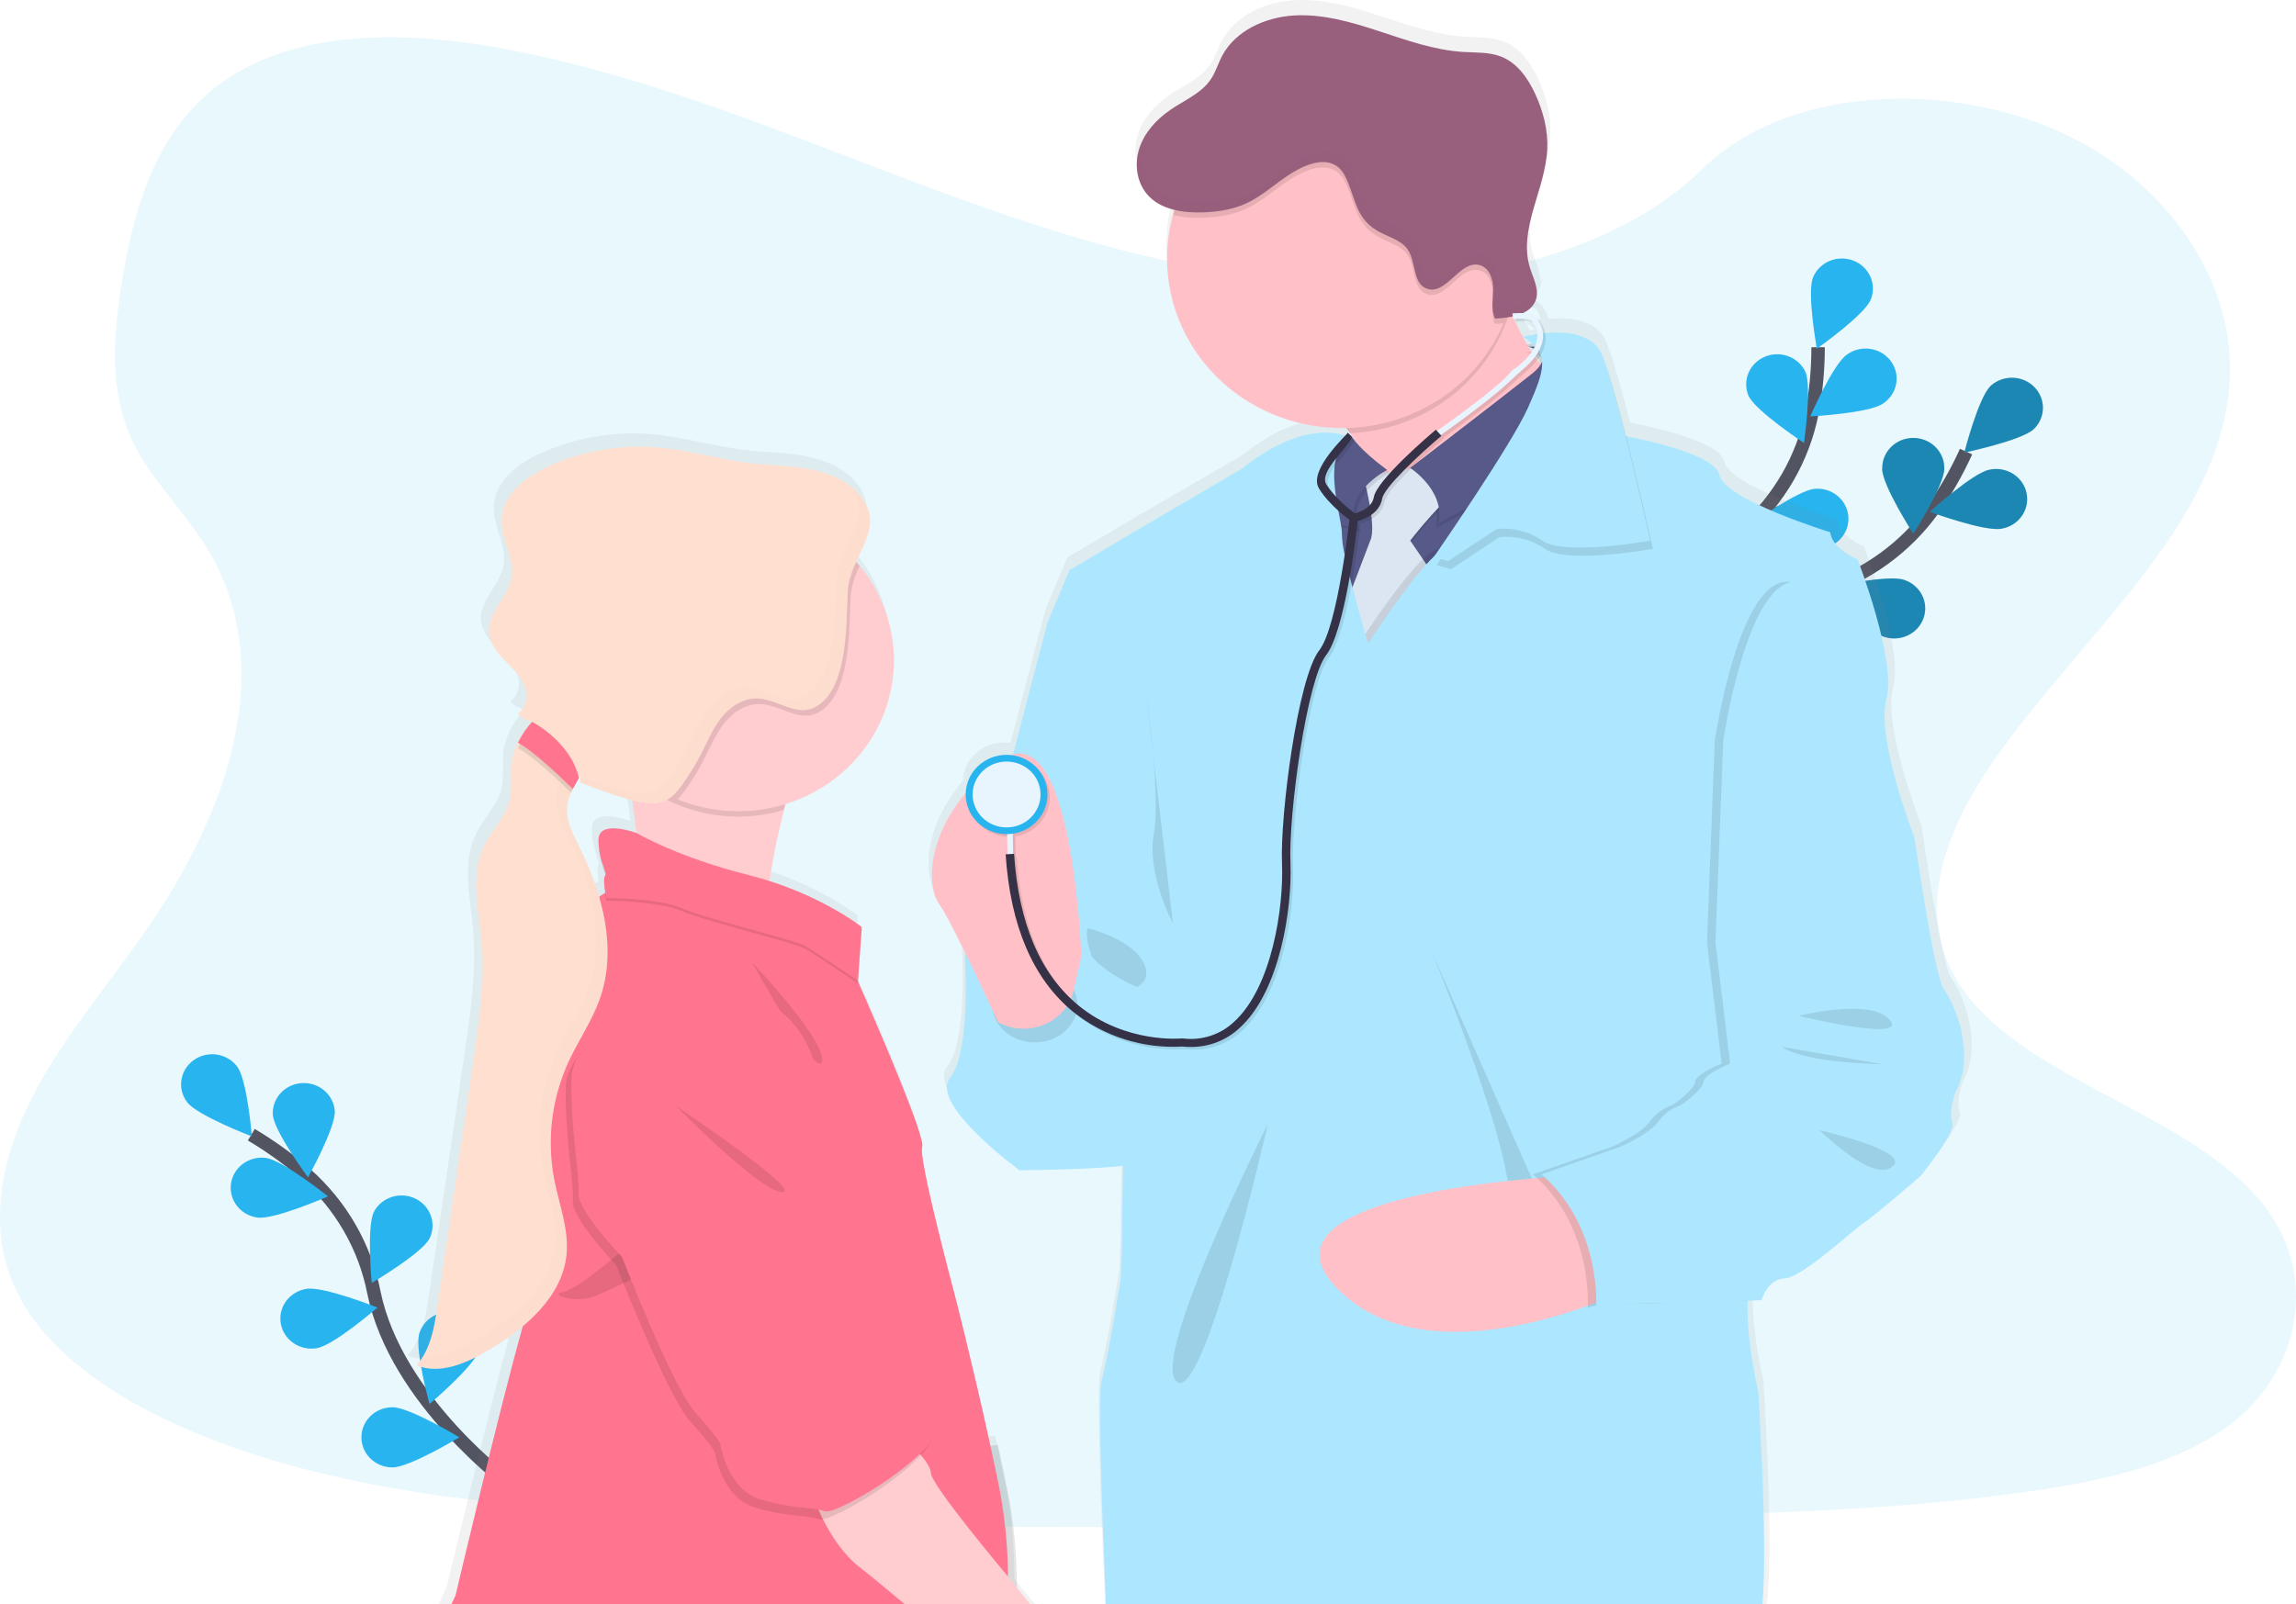 <svg width="342" height="239" viewBox="0 0 342 239" fill="none" xmlns="http://www.w3.org/2000/svg">
<g clip-path="url(#clip0)">
<path opacity="0.1" d="M198.707 42.15C176.782 41.411 155.884 34.546 135.958 27.037C116.032 19.528 96.283 11.207 74.871 7.228C61.105 4.666 45.361 4.306 34.271 11.463C23.596 18.349 20.148 30.237 18.294 41.267C16.899 49.567 16.09 58.3 19.903 66.072C22.557 71.465 27.268 75.999 30.527 81.166C41.862 99.143 33.849 121.312 21.562 138.88C15.8 147.125 9.115 154.97 4.669 163.737C0.223 172.504 -1.836 182.547 2.055 191.488C5.913 200.344 15.101 207.007 25.057 211.688C45.279 221.188 69.106 223.906 92.341 225.463C143.773 228.874 195.483 227.396 247.051 225.918C266.135 225.369 285.305 224.816 304.078 221.948C314.504 220.357 325.27 217.835 332.839 211.746C342.446 204.014 344.83 190.926 338.391 181.231C327.59 164.973 297.73 160.933 290.18 143.485C286.026 133.881 290.293 123.181 296.332 114.274C309.283 95.167 330.997 78.403 332.14 56.56C332.928 41.557 322.489 26.536 306.349 19.436C289.433 11.989 265.975 12.929 253.496 25.238C240.646 37.92 218.063 42.8 198.707 42.15Z" fill="#27B4EF"/>
<path d="M76.279 221.402C76.279 221.402 58.961 208.705 55.69 192.554C54.363 185.771 50.804 179.587 45.547 174.931C43.032 172.741 40.316 170.779 37.433 169.068" stroke="#535461" stroke-width="2" stroke-miterlimit="10"/>
<path d="M35.314 158.894C36.831 160.885 37.518 169.322 37.518 169.322C37.518 169.322 29.403 166.222 27.883 164.234C27.152 163.279 26.843 162.081 27.024 160.904C27.204 159.728 27.859 158.669 28.845 157.961C29.83 157.252 31.065 156.953 32.278 157.128C33.492 157.303 34.583 157.938 35.314 158.894Z" fill="#27B4EF"/>
<path d="M49.867 165.514C50.025 167.984 45.878 175.429 45.878 175.429C45.878 175.429 40.799 168.546 40.638 166.076C40.577 164.898 40.997 163.744 41.807 162.865C42.617 161.985 43.752 161.451 44.965 161.377C46.179 161.303 47.373 161.696 48.291 162.47C49.208 163.244 49.773 164.338 49.864 165.514H49.867Z" fill="#27B4EF"/>
<path d="M63.974 184.544C62.828 186.755 55.368 191.152 55.368 191.152C55.368 191.152 54.572 182.724 55.718 180.513C56.282 179.474 57.245 178.69 58.398 178.332C59.552 177.974 60.805 178.069 61.887 178.597C62.969 179.125 63.794 180.045 64.184 181.157C64.575 182.269 64.499 183.485 63.974 184.544Z" fill="#27B4EF"/>
<path d="M71.308 201.266C70.561 203.633 63.977 209.187 63.977 209.187C63.977 209.187 61.719 201.013 62.466 198.643C62.825 197.506 63.634 196.554 64.717 195.996C65.8 195.437 67.067 195.319 68.239 195.667C69.412 196.015 70.394 196.8 70.969 197.85C71.544 198.9 71.666 200.129 71.308 201.266Z" fill="#27B4EF"/>
<path d="M38.371 181.414C40.89 181.744 48.854 178.257 48.854 178.257C48.854 178.257 42.134 172.858 39.602 172.528C38.387 172.37 37.157 172.686 36.182 173.407C35.208 174.129 34.569 175.196 34.405 176.374C34.242 177.553 34.568 178.746 35.312 179.691C36.056 180.636 37.156 181.256 38.371 181.414Z" fill="#27B4EF"/>
<path d="M47.204 200.869C49.723 200.451 56.231 194.817 56.231 194.817C56.231 194.817 48.151 191.617 45.636 192.035C45.033 192.131 44.456 192.341 43.938 192.654C43.42 192.967 42.971 193.377 42.617 193.859C42.263 194.341 42.011 194.887 41.876 195.464C41.741 196.041 41.724 196.639 41.828 197.222C41.932 197.805 42.154 198.363 42.482 198.863C42.809 199.362 43.235 199.794 43.736 200.133C44.236 200.472 44.8 200.712 45.397 200.838C45.993 200.964 46.609 200.975 47.21 200.869H47.204Z" fill="#27B4EF"/>
<path d="M58.461 218.638C61.014 218.638 68.414 214.152 68.414 214.152C68.414 214.152 61.011 209.673 58.457 209.673C57.231 209.673 56.056 210.145 55.189 210.986C54.322 211.826 53.835 212.967 53.835 214.155C53.835 215.344 54.322 216.485 55.189 217.325C56.056 218.166 57.231 218.638 58.457 218.638H58.461Z" fill="#27B4EF"/>
<path d="M244.52 111.583C244.52 111.583 255.194 93.246 271.284 87.963C278.041 85.787 283.888 81.546 287.948 75.874C289.852 73.163 291.495 70.287 292.857 67.284" stroke="#535461" stroke-width="2" stroke-miterlimit="10"/>
<path d="M302.958 63.925C301.126 65.647 292.595 67.431 292.595 67.431C292.595 67.431 294.689 59.216 296.522 57.491C297.407 56.688 298.581 56.254 299.792 56.282C301.004 56.31 302.155 56.799 302.999 57.642C303.843 58.486 304.311 59.617 304.304 60.792C304.296 61.967 303.813 63.092 302.958 63.925Z" fill="#27B4EF"/>
<path d="M298.134 78.775C295.615 79.257 287.469 76.259 287.469 76.259C287.469 76.259 293.83 70.457 296.333 69.984C296.934 69.854 297.556 69.843 298.162 69.949C298.767 70.056 299.345 70.279 299.861 70.606C300.376 70.932 300.819 71.355 301.164 71.85C301.509 72.344 301.748 72.901 301.868 73.486C301.988 74.072 301.986 74.675 301.863 75.26C301.739 75.845 301.496 76.4 301.149 76.892C300.801 77.385 300.355 77.805 299.837 78.129C299.32 78.452 298.741 78.672 298.134 78.775Z" fill="#27B4EF"/>
<path d="M280.576 94.862C278.165 94.052 272.682 87.469 272.682 87.469C272.682 87.469 281.184 85.582 283.602 86.391C284.183 86.578 284.72 86.875 285.182 87.264C285.644 87.654 286.021 88.129 286.292 88.662C286.563 89.194 286.722 89.773 286.761 90.365C286.799 90.958 286.715 91.552 286.515 92.113C286.314 92.674 286.001 93.191 285.593 93.633C285.185 94.076 284.691 94.435 284.138 94.691C283.586 94.947 282.986 95.094 282.375 95.123C281.764 95.152 281.152 95.063 280.576 94.862Z" fill="#27B4EF"/>
<path d="M264.442 104.132C261.923 103.729 255.386 98.126 255.386 98.126C255.386 98.126 263.444 94.871 265.96 95.274C267.171 95.467 268.253 96.119 268.968 97.086C269.684 98.053 269.974 99.256 269.775 100.43C269.575 101.604 268.903 102.654 267.906 103.348C266.909 104.041 265.669 104.323 264.458 104.129L264.442 104.132Z" fill="#27B4EF"/>
<path d="M280.356 69.837C280.353 72.314 284.985 79.499 284.985 79.499C284.985 79.499 289.61 72.323 289.61 69.849C289.627 69.251 289.519 68.656 289.294 68.098C289.069 67.541 288.731 67.033 288.3 66.604C287.87 66.175 287.355 65.835 286.786 65.602C286.218 65.369 285.607 65.249 284.99 65.249C284.372 65.249 283.761 65.369 283.193 65.602C282.624 65.835 282.109 66.175 281.679 66.604C281.248 67.033 280.91 67.541 280.685 68.098C280.46 68.656 280.353 69.251 280.369 69.849L280.356 69.837Z" fill="#27B4EF"/>
<path d="M261.643 80.909C262.405 83.273 269.03 88.785 269.03 88.785C269.03 88.785 271.234 80.595 270.466 78.231C270.067 77.136 269.246 76.234 268.175 75.714C267.105 75.195 265.868 75.098 264.725 75.445C263.582 75.792 262.623 76.556 262.049 77.575C261.476 78.594 261.332 79.79 261.649 80.909H261.643Z" fill="#27B4EF"/>
<path d="M244.995 94.092C245.335 96.535 250.902 103.061 250.902 103.061C250.902 103.061 254.495 95.35 254.155 92.898C254.087 92.304 253.898 91.729 253.598 91.207C253.298 90.685 252.894 90.226 252.408 89.858C251.923 89.49 251.366 89.219 250.771 89.063C250.176 88.906 249.555 88.866 248.945 88.946C248.334 89.026 247.745 89.223 247.214 89.526C246.683 89.83 246.22 90.233 245.852 90.712C245.484 91.192 245.219 91.738 245.072 92.318C244.924 92.899 244.898 93.502 244.995 94.092Z" fill="#27B4EF"/>
<path opacity="0.25" d="M302.958 63.925C301.126 65.647 292.595 67.431 292.595 67.431C292.595 67.431 294.689 59.216 296.522 57.491C297.407 56.688 298.581 56.254 299.792 56.282C301.004 56.31 302.155 56.799 302.999 57.642C303.843 58.486 304.311 59.617 304.304 60.792C304.296 61.967 303.813 63.092 302.958 63.925Z" fill="black"/>
<path opacity="0.25" d="M298.134 78.775C295.615 79.257 287.469 76.259 287.469 76.259C287.469 76.259 293.83 70.457 296.333 69.984C296.934 69.854 297.556 69.843 298.162 69.949C298.767 70.056 299.345 70.279 299.861 70.606C300.376 70.932 300.819 71.355 301.164 71.85C301.509 72.344 301.748 72.901 301.868 73.486C301.988 74.072 301.986 74.675 301.863 75.26C301.739 75.845 301.496 76.4 301.149 76.892C300.801 77.385 300.355 77.805 299.837 78.129C299.32 78.452 298.741 78.672 298.134 78.775Z" fill="black"/>
<path opacity="0.25" d="M280.576 94.862C278.165 94.052 272.682 87.469 272.682 87.469C272.682 87.469 281.184 85.582 283.602 86.391C284.183 86.578 284.72 86.875 285.182 87.264C285.644 87.654 286.021 88.129 286.292 88.662C286.563 89.194 286.722 89.773 286.761 90.365C286.799 90.958 286.715 91.552 286.515 92.113C286.314 92.674 286.001 93.191 285.593 93.633C285.185 94.076 284.691 94.435 284.138 94.691C283.586 94.947 282.986 95.094 282.375 95.123C281.764 95.152 281.152 95.063 280.576 94.862Z" fill="black"/>
<path opacity="0.25" d="M264.442 104.132C261.923 103.729 255.386 98.126 255.386 98.126C255.386 98.126 263.444 94.871 265.96 95.274C267.171 95.467 268.253 96.119 268.968 97.086C269.684 98.053 269.974 99.256 269.775 100.43C269.575 101.604 268.903 102.654 267.906 103.348C266.909 104.041 265.669 104.323 264.458 104.129L264.442 104.132Z" fill="black"/>
<path opacity="0.25" d="M280.356 69.837C280.353 72.314 284.985 79.499 284.985 79.499C284.985 79.499 289.61 72.323 289.61 69.849C289.627 69.251 289.519 68.656 289.294 68.098C289.069 67.541 288.731 67.033 288.3 66.604C287.87 66.175 287.355 65.835 286.786 65.602C286.218 65.369 285.607 65.249 284.99 65.249C284.372 65.249 283.761 65.369 283.193 65.602C282.624 65.835 282.109 66.175 281.679 66.604C281.248 67.033 280.91 67.541 280.685 68.098C280.46 68.656 280.353 69.251 280.369 69.849L280.356 69.837Z" fill="black"/>
<path opacity="0.25" d="M261.643 80.909C262.405 83.273 269.03 88.785 269.03 88.785C269.03 88.785 271.234 80.595 270.466 78.231C270.067 77.136 269.246 76.234 268.175 75.714C267.105 75.195 265.868 75.098 264.725 75.445C263.582 75.792 262.623 76.556 262.049 77.575C261.476 78.594 261.332 79.79 261.649 80.909H261.643Z" fill="black"/>
<path opacity="0.25" d="M244.995 94.092C245.335 96.535 250.902 103.061 250.902 103.061C250.902 103.061 254.495 95.35 254.155 92.898C254.087 92.304 253.898 91.729 253.598 91.207C253.298 90.685 252.894 90.226 252.408 89.858C251.923 89.49 251.366 89.219 250.771 89.063C250.176 88.906 249.555 88.866 248.945 88.946C248.334 89.026 247.745 89.223 247.214 89.526C246.683 89.83 246.22 90.233 245.852 90.712C245.484 91.192 245.219 91.738 245.072 92.318C244.924 92.899 244.898 93.502 244.995 94.092Z" fill="black"/>
<path d="M245.134 111.22C245.134 111.22 247.231 90.26 259.719 79.114C264.986 74.469 268.559 68.293 269.902 61.513C270.513 58.289 270.818 55.018 270.812 51.741" stroke="#535461" stroke-width="2" stroke-miterlimit="10"/>
<path d="M278.64 44.669C277.695 46.965 270.629 51.949 270.629 51.949C270.629 51.949 269.112 43.615 270.066 41.319C270.525 40.216 271.417 39.336 272.546 38.871C273.675 38.406 274.948 38.395 276.085 38.841C277.222 39.286 278.13 40.151 278.609 41.246C279.088 42.341 279.099 43.575 278.64 44.678V44.669Z" fill="#27B4EF"/>
<path d="M280.438 60.157C278.35 61.58 269.638 62.047 269.638 62.047C269.638 62.047 273.032 54.248 275.12 52.825C275.615 52.466 276.179 52.206 276.779 52.062C277.38 51.918 278.004 51.893 278.614 51.987C279.225 52.081 279.81 52.293 280.335 52.61C280.86 52.928 281.314 53.344 281.669 53.834C282.025 54.325 282.276 54.879 282.407 55.465C282.538 56.052 282.546 56.657 282.431 57.246C282.316 57.836 282.081 58.397 281.738 58.896C281.396 59.395 280.954 59.823 280.438 60.154V60.157Z" fill="#27B4EF"/>
<path d="M271.099 81.771C268.554 81.978 260.789 78.106 260.789 78.106C260.789 78.106 267.78 73.037 270.324 72.829C271.546 72.73 272.758 73.105 273.695 73.872C274.631 74.64 275.215 75.737 275.318 76.921C275.421 78.106 275.034 79.282 274.243 80.19C273.451 81.099 272.32 81.665 271.099 81.764V81.771Z" fill="#27B4EF"/>
<path d="M260.232 96.578C257.76 97.189 249.435 94.663 249.435 94.663C249.435 94.663 255.44 88.522 257.912 87.899C259.098 87.601 260.359 87.772 261.415 88.374C262.472 88.977 263.239 89.962 263.546 91.113C263.854 92.264 263.678 93.486 263.056 94.511C262.435 95.536 261.419 96.279 260.232 96.578Z" fill="#27B4EF"/>
<path d="M260.453 58.972C261.485 61.235 268.709 65.996 268.709 65.996C268.709 65.996 269.937 57.616 268.904 55.353C268.389 54.295 267.468 53.473 266.337 53.065C265.206 52.656 263.955 52.692 262.852 53.166C261.748 53.64 260.879 54.513 260.431 55.6C259.983 56.686 259.99 57.9 260.453 58.981V58.972Z" fill="#27B4EF"/>
<path d="M247.971 76.445C249.655 78.305 258.012 80.742 258.012 80.742C258.012 80.742 256.602 72.39 254.917 70.53C254.519 70.078 254.033 69.708 253.486 69.44C252.94 69.172 252.344 69.012 251.733 68.969C251.122 68.927 250.508 69.002 249.928 69.191C249.347 69.381 248.811 69.68 248.351 70.072C247.891 70.464 247.516 70.941 247.247 71.474C246.978 72.008 246.822 72.588 246.786 73.181C246.751 73.774 246.837 74.368 247.041 74.928C247.244 75.489 247.56 76.004 247.971 76.445Z" fill="#27B4EF"/>
<path d="M238.244 95.048C239.579 97.155 247.391 100.926 247.391 100.926C247.391 100.926 247.457 92.465 246.132 90.354C245.472 89.38 244.447 88.693 243.273 88.44C242.1 88.186 240.871 88.386 239.847 88.997C238.823 89.607 238.085 90.581 237.789 91.71C237.492 92.84 237.661 94.037 238.26 95.048H238.244Z" fill="#27B4EF"/>
<path d="M229.075 29.135C229.598 27.275 230.227 25.406 230.668 23.522C230.139 25.406 229.506 27.281 229.075 29.135Z" fill="url(#paint0_linear)"/>
<path d="M226.732 47.048C226.688 46.974 226.657 46.901 226.622 46.834C226.622 46.803 226.59 46.779 226.578 46.748C226.509 46.78 226.439 46.807 226.367 46.831C226.228 46.883 226.087 46.932 225.942 46.971C225.797 47.011 225.737 47.032 225.627 47.057C225.535 47.087 225.442 47.111 225.347 47.127L225.372 47.182C225.488 47.157 225.602 47.136 225.718 47.106L225.75 47.484C225.882 47.484 226.005 47.466 226.124 47.466C226.181 47.463 226.238 47.463 226.294 47.466C226.54 47.466 226.754 47.466 226.924 47.466C226.858 47.328 226.789 47.185 226.732 47.048ZM290.653 145.72C289.173 143.787 286.219 123.041 286.219 123.041C286.219 123.041 280.41 108.289 281.993 102.401C283.577 96.514 277.667 81.45 277.667 81.45C277.667 81.45 273.762 79.804 273.552 77.361C273.552 77.361 257.609 72.475 256.863 68.811C256.258 65.806 246.371 63.65 242.819 62.969C241.736 58.731 240.647 54.776 239.844 52.617C239.626 51.946 239.422 51.365 239.233 50.907C237.876 47.548 233.681 47.243 230.64 47.512C230.508 46.939 230.263 46.397 229.919 45.915C229.868 45.749 229.769 45.601 229.632 45.49C229.567 45.436 229.497 45.387 229.424 45.344C229.369 45.245 229.297 45.156 229.21 45.081C229.124 45.006 229.029 44.94 228.927 44.886C228.854 44.847 228.778 44.814 228.7 44.785C228.518 44.718 228.329 44.667 228.136 44.635C227.912 44.59 227.685 44.562 227.456 44.55C228.012 44.314 228.508 43.963 228.908 43.521C229.18 43.21 229.383 42.848 229.503 42.458C229.603 42.133 229.647 41.795 229.635 41.456C229.554 41.596 229.459 41.728 229.352 41.85C229.484 40.498 228.747 39.123 228.325 37.777C227.814 36.024 227.719 34.181 228.048 32.387C228.47 29.681 229.516 26.945 230.224 24.191C230.226 24.176 230.226 24.16 230.224 24.145C230.596 22.777 230.826 21.377 230.911 19.965C231.033 17.116 230.281 14.273 229.072 11.677C227.998 9.378 226.414 7.115 223.989 6.181C222.188 5.475 220.17 5.588 218.23 5.472C213.879 5.21 209.729 3.725 205.591 2.376C201.454 1.026 197.196 -0.202 192.842 0.034C188.487 0.269 184.006 2.306 182.019 6.043C181.389 7.21 181.027 8.507 180.275 9.604C178.864 11.671 176.339 12.706 174.232 14.132C172.126 15.558 170.271 17.583 169.509 19.998C169.093 21.3 169.034 22.684 169.339 24.014C169.408 24.314 169.496 24.61 169.604 24.899C169.902 25.706 170.369 26.445 170.973 27.071C171.429 27.533 171.954 27.927 172.529 28.24C173.251 28.628 174.024 28.92 174.827 29.107C174.799 29.199 174.771 29.297 174.739 29.391C174.689 29.547 174.645 29.697 174.597 29.865C174.494 30.24 174.396 30.622 174.314 31.007C174.311 31.034 174.311 31.062 174.314 31.089C173.927 32.826 173.733 34.598 173.735 36.375C173.734 37.215 173.778 38.055 173.867 38.891C175.126 51.283 185.675 61.058 198.708 61.693C199.155 61.714 199.605 61.727 200.062 61.727C200.27 61.727 200.474 61.727 200.692 61.727C200.896 61.989 201.098 62.258 201.29 62.52C201.482 62.783 201.658 63.052 201.825 63.314L201.369 62.856L200.912 62.45C200.788 62.615 200.65 62.769 200.499 62.911C200.202 62.81 199.898 62.726 199.589 62.661C198.283 62.38 196.293 62.276 193.673 63.043C191.264 63.742 188.32 65.18 184.875 67.913L168.089 77.685L159.008 83.041L155.736 90.797C155.736 90.797 153.277 100.013 150.541 110.573C150.434 110.603 150.33 110.634 150.226 110.67C150.004 110.646 149.781 110.634 149.558 110.634C147.971 110.63 146.443 111.223 145.297 112.289C144.151 113.354 143.475 114.809 143.412 116.347C137.971 122.76 137.662 129.172 138.941 132.116C139.056 132.392 139.202 132.655 139.375 132.901C140.213 134.074 141.778 137.097 143.365 140.318C143.324 140.584 143.298 140.807 143.286 140.975C143.283 141.03 143.283 141.085 143.286 141.14C143.286 141.14 144.231 154.976 141.082 158.942C140.392 159.807 140.496 160.943 141.082 162.201C143.191 166.726 151.533 172.769 151.533 172.769C151.533 172.769 161.536 172.718 167.11 172.128C167.094 172.672 167.081 173.212 167.069 173.74C166.943 179.078 166.943 183.552 166.943 183.552L166.735 189.149C166.735 189.149 164.846 200.945 163.901 204.198C163.306 206.237 163.992 225.124 164.591 239.009H263.154C264.313 230.795 262.679 205.837 262.679 205.837C262.679 205.837 261.126 199.385 261.07 193.76C261.067 193.754 261.065 193.747 261.065 193.74C261.065 193.733 261.067 193.727 261.07 193.721C261.07 193.229 261.07 192.749 261.089 192.279L261.803 192.255L263.088 192.212H263.205C263.205 192.212 263.236 192.096 263.308 191.907C263.478 191.435 263.71 190.987 263.998 190.572C264.546 189.787 265.402 189.018 266.69 188.966C267.402 188.938 268.504 188.38 269.748 187.555C269.756 187.557 269.765 187.557 269.773 187.555C273.12 185.36 277.544 181.307 278.618 180.642C280.095 179.726 287.167 173.618 287.167 173.618C287.167 173.618 288.222 172.324 289.346 170.763L289.387 170.708C290.785 168.754 292.271 166.418 291.906 165.682C291.276 164.363 292.328 161.208 292.328 161.208C295.612 155.379 292.133 147.653 290.653 145.72ZM229.764 51.796C229.795 51.887 229.814 51.981 229.821 52.077C229.742 51.976 229.664 51.869 229.585 51.772L229.509 51.674L229.456 51.601L229.575 51.442C229.575 51.442 229.575 51.442 229.575 51.463C229.659 51.562 229.723 51.675 229.764 51.796ZM228.706 49.09C228.363 49.158 228.092 49.219 227.916 49.264C227.692 48.88 227.478 48.495 227.286 48.104C227.791 48.388 228.267 48.718 228.706 49.09ZM228.114 49.573C228.113 49.567 228.113 49.561 228.114 49.555L228.14 49.573C228.269 49.655 228.395 49.735 228.511 49.817C228.615 49.891 228.71 49.961 228.804 50.034C228.741 50.141 228.672 50.251 228.602 50.339C228.492 50.172 228.388 50.01 228.288 49.842C228.225 49.775 228.168 49.683 228.114 49.573ZM226.225 45.805C226.833 45.747 227.446 45.747 228.055 45.805C228.14 45.805 228.215 45.82 228.291 45.832C228.461 45.858 228.629 45.9 228.791 45.957C229.164 46.462 229.393 47.053 229.456 47.67L229.286 47.695L229.119 47.725C228.804 47.777 228.489 47.829 228.243 47.878L227.929 47.942C227.51 48.031 227.267 48.098 227.258 48.101C227.217 48.019 227.176 47.942 227.132 47.863C227.063 47.732 226.99 47.597 226.927 47.466C226.864 47.335 226.782 47.185 226.716 47.048C226.672 46.974 226.641 46.901 226.606 46.834C226.606 46.803 226.575 46.779 226.562 46.748C226.544 46.716 226.528 46.682 226.515 46.648C226.323 46.269 226.146 45.89 225.976 45.518C225.957 45.481 225.942 45.441 225.926 45.405L226.165 45.389V45.469L226.225 45.805ZM151.098 235.235C151.073 230.688 150.733 225.769 149.788 221.151C149.385 219.188 148.969 217.224 148.548 215.295C148.44 214.812 148.337 214.336 148.233 213.859L147.263 213.985H147.175C144.53 201.889 141.765 191.232 141.765 191.232C141.765 191.232 136.274 170.898 136.91 169.276C136.991 169.065 136.888 168.497 136.655 167.664C135.326 163.04 129.778 150.301 127.838 145.946C127.838 145.928 127.822 145.906 127.816 145.891C127.501 145.161 127.274 144.67 127.205 144.526L127.662 138.028L127.687 137.637L127.747 136.807L127.721 136.785L127.747 136.4C127.747 136.4 122.954 132.589 114.837 129.838C114.522 129.728 114.188 129.621 113.857 129.518C114.263 126.888 114.802 123.92 115.504 121.028C115.57 120.738 115.643 120.457 115.718 120.173C115.784 119.889 115.86 119.615 115.935 119.337C116.055 118.885 116.184 118.439 116.316 117.999C116.754 117.865 117.186 117.715 117.611 117.556L117.774 117.495C123.011 115.519 127.332 111.77 129.937 106.941C132.542 102.113 133.255 96.533 131.944 91.234C131.196 88.229 129.815 85.406 127.888 82.943C127.743 82.754 127.589 82.565 127.435 82.378C127.281 82.192 127.095 81.984 126.922 81.795C127.832 79.789 128.905 77.88 128.993 75.929C129.009 75.682 129.009 75.434 128.993 75.187V75.156C128.877 73.901 128.304 72.631 126.969 71.297C125.02 69.339 122.246 68.347 119.472 67.87C116.697 67.394 113.87 67.382 111.08 67.061C106.454 66.524 101.948 65.141 97.323 64.716C91.625 64.204 85.889 65.152 80.688 67.464C77.246 68.991 73.76 71.66 73.553 75.321C73.383 78.347 75.555 81.249 75.007 84.238C74.463 87.176 71.377 89.487 71.648 92.458C71.752 93.619 72.366 94.657 73.134 95.582C73.398 95.888 73.679 96.193 73.968 96.498C75.089 97.65 76.324 98.755 76.95 100.206C76.975 100.267 77.001 100.328 77.023 100.389C77.555 101.821 77.316 103.632 75.999 104.453C76.007 104.459 76.012 104.466 76.015 104.475C76.034 104.499 76.053 104.517 76.069 104.542C76.07 104.537 76.07 104.531 76.069 104.526C76.535 105.063 77.164 105.443 77.867 105.614L78.134 105.693C77.917 105.922 77.712 106.16 77.504 106.411L77.369 106.585C77.022 107.037 76.706 107.511 76.424 108.005C76.264 108.279 76.109 108.554 75.98 108.829C75.549 109.667 75.236 110.557 75.052 111.477C74.715 113.498 75.19 115.605 74.68 117.584C74.05 120.027 72.057 121.902 70.933 124.171C68.804 128.446 70.01 133.463 70.439 138.184C71.021 144.596 70.076 151.037 69.135 157.407C68.635 160.794 68.136 164.185 67.636 167.578C66.377 176.096 65.117 184.614 63.858 193.131C63.398 196.252 62.853 199.544 60.709 201.953H60.731C60.731 201.953 60.731 201.971 60.709 201.978C61.352 202.25 62.037 202.422 62.737 202.484C65.536 202.756 68.502 201.443 71.021 200.008C73.016 198.89 74.905 197.604 76.667 196.163C76.409 197.08 76.132 198.078 75.835 199.153C75.837 199.163 75.837 199.173 75.835 199.184C72.281 212.314 66.562 236.386 66.562 236.386C66.562 236.386 66.043 237.434 65.369 238.994H154.165C153.126 237.772 152.159 236.603 151.403 235.659L151.098 235.235ZM85.351 113.822C85.373 113.785 85.389 113.752 85.411 113.718C85.411 113.816 85.411 113.91 85.411 114.002C85.411 114.094 85.411 114.176 85.411 114.261C85.411 114.347 85.411 114.338 85.411 114.381C85.411 114.423 85.411 114.381 85.411 114.381C85.411 114.506 85.383 114.631 85.361 114.756C85.361 114.756 85.361 114.771 85.361 114.784L85.675 114.897L86.041 115.043C88.199 115.87 90.384 116.618 92.597 117.288C92.823 117.358 93.053 117.425 93.283 117.489L93.33 117.868C93.387 118.256 93.441 118.65 93.491 119.044C93.491 119.044 93.491 119.062 93.491 119.074C93.632 120.164 93.771 121.251 93.894 122.314C93.894 122.314 88.113 120.176 88.185 123.422C88.182 123.48 88.182 123.539 88.185 123.596C88.179 123.674 88.179 123.751 88.185 123.829C88.239 126.357 89.054 127.856 89.218 128.626C89.208 128.658 89.191 128.687 89.168 128.711C89.028 129.006 88.98 129.334 89.029 129.655C89.023 130.201 89.068 130.747 89.161 131.286C88.991 131.386 88.824 131.487 88.657 131.591C88.531 131.667 88.412 131.753 88.289 131.838C87.517 129.24 86.506 126.714 85.269 124.29C84.403 122.561 83.43 120.76 83.44 118.863C83.44 118.741 83.44 118.616 83.456 118.491C83.491 117.941 83.599 117.398 83.777 116.875C83.849 116.677 83.928 116.481 84.016 116.289C84.222 115.832 84.452 115.386 84.706 114.952C84.869 114.665 85.043 114.381 85.21 114.094C85.263 114.008 85.313 113.919 85.364 113.834L85.351 113.822ZM226.732 47.048C226.688 46.974 226.657 46.901 226.622 46.834C226.622 46.803 226.59 46.779 226.578 46.748C226.509 46.78 226.439 46.807 226.367 46.831C226.228 46.883 226.087 46.932 225.942 46.971C225.797 47.011 225.737 47.032 225.627 47.057L225.347 47.127L225.372 47.182C225.488 47.157 225.602 47.136 225.718 47.106L225.75 47.484C225.882 47.484 226.005 47.466 226.124 47.466H226.294C226.54 47.466 226.754 47.466 226.924 47.466C226.858 47.328 226.789 47.185 226.732 47.048Z" fill="url(#paint1_linear)"/>
<path d="M157.931 91.9L156.042 92.709C156.042 92.709 143.727 139.106 143.727 142.856C143.727 146.606 169.84 167.471 169.84 167.471L173.914 140.801C173.914 140.801 168.064 79.639 157.931 91.9Z" fill="#ACE7FF"/>
<path d="M215.211 77.141L204.3 71.62C203.689 69.094 202.605 66.698 201.101 64.551C199.504 62.316 197.382 60.12 194.737 58.975C188.052 56.068 223.013 40.809 223.013 40.809C223.564 42.642 224.213 44.446 224.956 46.214C226.757 50.526 229.745 56.102 233.596 57.69C240.143 60.392 215.211 77.141 215.211 77.141Z" fill="#FFC1C7"/>
<path opacity="0.1" d="M224.956 46.214C223.462 51.309 220.356 55.82 216.075 59.11C211.795 62.401 206.557 64.304 201.101 64.551C199.504 62.316 197.382 60.12 194.737 58.975C188.052 56.068 223.013 40.809 223.013 40.809C223.564 42.642 224.212 44.446 224.956 46.214Z" fill="black"/>
<path d="M225.939 38.51C225.94 43.507 224.413 48.392 221.551 52.547C218.689 56.702 214.621 59.941 209.861 61.854C205.101 63.767 199.863 64.268 194.809 63.294C189.756 62.319 185.113 59.913 181.47 56.38C177.826 52.847 175.345 48.346 174.339 43.445C173.334 38.544 173.85 33.464 175.822 28.847C177.794 24.231 181.133 20.285 185.418 17.509C189.702 14.733 194.739 13.252 199.892 13.253C203.316 13.238 206.71 13.88 209.877 15.144C213.045 16.408 215.922 18.268 218.344 20.616C220.766 22.964 222.684 25.755 223.987 28.826C225.291 31.897 225.954 35.188 225.939 38.51Z" fill="#FFC1C7"/>
<path d="M229.698 73.898L222.595 89.973L216.328 100.642H196.271L190.42 86.055L192.791 70.927H208.11L218 70.387L221.341 69.306L223.495 70.49L229.698 73.898Z" fill="#575A89"/>
<path opacity="0.1" d="M227.252 52.471C227.252 52.471 231.682 53.387 227.714 56.541C223.747 59.696 210.059 69.727 210.059 69.727C210.059 69.727 214.867 73.88 213.872 78.744L229.802 70.133L232.636 56.355C232.636 56.355 232.954 52.214 227.252 52.471Z" fill="black"/>
<path opacity="0.1" d="M213.192 69.727L203.059 71.349C203.059 71.349 205.15 78.845 204.105 80.974C204.073 81.04 204.047 81.108 204.026 81.178L199.892 92.016L202.99 100.526L213.715 86.342L210.059 80.974C210.059 80.974 213.923 76.008 216.221 74.286C218.52 72.564 213.192 69.727 213.192 69.727Z" fill="black"/>
<path d="M213.192 69.309L203.059 70.927C203.059 70.927 205.15 78.424 204.105 80.552C204.073 80.618 204.047 80.687 204.026 80.757L199.892 91.594L202.99 100.105L213.715 85.911L210.059 80.543C210.059 80.543 213.923 75.578 216.221 73.856C218.52 72.133 213.192 69.309 213.192 69.309Z" fill="#DCE6F2"/>
<path d="M227.677 51.662C227.677 51.662 232.107 52.578 228.136 55.732C224.166 58.887 210.059 69.727 210.059 69.727C210.059 69.727 215.283 73.071 214.291 77.932L230.221 69.324L233.055 55.546C233.055 55.546 233.37 51.405 227.677 51.662Z" fill="#575A89"/>
<path opacity="0.1" d="M201.797 65.507C201.797 65.507 202.763 67.26 207.03 70.42C207.03 70.42 199.926 74.085 202.644 79.236L191.777 76.488L190.105 71.422L201.797 65.507Z" fill="black"/>
<path d="M201.378 65.104C201.378 65.104 202.345 66.857 206.611 70.017C206.611 70.017 199.508 73.663 202.225 78.83L191.362 76.082L189.69 71.019L201.378 65.104Z" fill="#575A89"/>
<path opacity="0.1" d="M229.698 73.898L222.595 89.973L216.341 100.642H196.271L190.42 86.055L192.788 70.927H197.048C196.979 74.457 198.308 78.604 198.223 80.146C198.078 82.681 202.121 96.355 202.121 96.355C202.121 96.355 210.582 83.084 213.923 81.902C216.023 81.16 220.472 74.985 223.492 70.49L229.698 73.898Z" fill="black"/>
<path d="M257.682 158.487L256.961 159.367C256.961 159.367 262.184 184.795 260.739 190.569C260.493 191.61 260.353 192.672 260.32 193.739V193.785C260.065 199.66 261.895 207.285 261.895 207.285C261.895 207.285 263.356 229.76 262.524 239.003H164.717C164.144 225.335 163.526 207.627 164.087 205.663C165.031 202.423 166.921 190.67 166.921 190.67L167.129 185.1C167.129 185.1 167.129 179.716 167.299 173.719C167.371 171.023 167.478 168.192 167.632 165.682C167.831 162.524 168.108 159.865 168.489 158.558C168.724 157.567 168.859 156.557 168.892 155.541C168.892 155.446 168.892 155.348 168.911 155.251C168.911 154.945 168.942 154.615 168.955 154.277C168.955 154.182 168.955 154.087 168.955 153.971C169.015 152.005 168.993 149.672 168.927 147.253C168.927 147.122 168.927 146.987 168.927 146.853C168.873 145.039 168.794 143.189 168.706 141.43C168.432 135.933 168.076 131.286 168.076 131.286L156.064 92.688L159.301 84.956L168.284 79.618L184.894 69.892C192.996 63.434 198.33 64.209 200.364 64.918C200.562 64.983 200.755 65.059 200.943 65.147C201.006 65.177 201.057 65.201 201.104 65.229C201.169 65.259 201.231 65.293 201.29 65.333C200.733 65.593 200.249 65.979 199.879 66.46C199.463 67.006 199.166 67.63 199.007 68.292C198.901 68.702 198.826 69.12 198.783 69.541C198.742 69.984 198.727 70.442 198.727 70.903C198.749 71.914 198.839 72.923 198.994 73.923C198.994 73.941 198.994 73.966 198.994 73.99C199.098 74.704 199.227 75.404 199.353 76.06C199.352 76.072 199.352 76.083 199.353 76.094C199.498 76.86 199.643 77.569 199.741 78.18C199.76 78.29 199.775 78.39 199.791 78.485C199.86 78.888 199.893 79.297 199.889 79.706C199.924 80.694 200.061 81.676 200.298 82.638C200.38 83.041 200.474 83.472 200.578 83.92C200.72 84.531 200.874 85.197 201.041 85.875C201.132 86.247 201.23 86.632 201.331 87.014C201.369 87.166 201.41 87.319 201.447 87.475L201.51 87.716C202.181 90.303 202.908 92.877 203.355 94.434C203.62 95.35 203.787 95.915 203.787 95.915C203.787 95.915 208.529 88.48 212.314 84.247C212.37 84.186 212.421 84.128 212.474 84.073C212.849 83.655 213.217 83.273 213.57 82.937C214.342 82.192 215.034 81.661 215.592 81.465C215.71 81.423 215.825 81.371 215.935 81.309C217.484 80.458 219.984 77.364 222.324 74.124C222.554 73.819 222.777 73.486 223.004 73.172C223.523 72.445 224.027 71.715 224.503 71.016C224.868 70.481 225.218 69.962 225.548 69.468C227.123 67.092 228.231 65.321 228.231 65.321L230.416 65.226L230.797 65.208H231.052L240.974 64.762C240.974 64.762 241.402 64.832 242.108 64.969C242.145 64.969 242.183 64.969 242.224 64.994C245.745 65.672 255.525 67.819 256.123 70.796C256.853 74.442 272.629 79.306 272.629 79.306C272.837 81.749 276.7 83.359 276.7 83.359C276.7 83.359 282.551 98.352 280.986 104.227C279.44 110.029 285.01 124.381 285.158 124.784L284.091 126.091L257.682 158.487Z" fill="#ACE7FF"/>
<path opacity="0.1" d="M227.249 51.405C227.249 51.405 236.906 48.748 239.101 54.218C241.295 59.687 246.204 81.774 246.204 81.774C246.204 81.774 233.458 84.104 230.117 81.774C228.157 80.391 225.732 79.776 223.325 80.051L216.118 84.812L213.989 84.201C213.989 84.201 225.52 67.577 228.026 61.928C230.533 56.279 231.38 53.753 227.249 51.405Z" fill="black"/>
<path d="M226.83 50.184C226.83 50.184 236.493 47.527 238.697 52.996C240.902 58.465 245.801 80.552 245.801 80.552C245.801 80.552 233.058 82.882 229.714 80.552C227.756 79.169 225.331 78.554 222.925 78.83L215.711 83.591L213.583 82.98C213.583 82.98 225.114 66.356 227.62 60.707C230.126 55.057 230.961 52.538 226.83 50.184Z" fill="#ACE7FF"/>
<path opacity="0.1" d="M162.005 138.297C162.005 138.297 169.213 140.019 170.573 143.97C171.934 147.922 165.246 148.023 165.246 148.023C165.246 148.023 161.171 141.033 162.005 138.297Z" fill="black"/>
<path opacity="0.1" d="M188.852 167.471C188.852 167.471 171.2 202.524 175.275 205.868C179.349 209.212 188.852 167.471 188.852 167.471Z" fill="black"/>
<path opacity="0.1" d="M213.192 141.641C213.192 141.641 227.296 175.689 224.474 180.947C221.653 186.205 230.533 180.947 230.533 180.947L213.192 141.641Z" fill="black"/>
<path d="M232.831 175.273C232.831 175.273 185.196 177.503 199.092 191.888C212.988 206.274 241.503 192.499 241.503 192.499L232.831 175.273Z" fill="#FFC1C7"/>
<path opacity="0.1" d="M225.939 38.51C225.943 41.823 225.272 45.104 223.964 48.165C223.527 48.214 223.089 48.245 222.667 48.263C222.037 46.922 222.374 45.374 222.387 43.899C222.399 42.424 221.839 40.69 220.375 40.293C217.456 39.496 215.44 44.788 212.562 43.832C210.358 43.105 210.935 39.862 209.666 37.99C208.661 36.509 206.649 36.091 205.084 35.163C201.756 33.181 201.857 30.011 200.311 27.013C198.692 23.87 195.272 24.799 192.303 26.652C190.049 28.063 188.103 29.953 185.691 31.077C183.603 32.054 181.257 32.408 178.943 32.46C177.518 32.514 176.093 32.368 174.711 32.027C176.336 26.101 180.129 20.95 185.381 17.536C190.633 14.122 196.987 12.677 203.256 13.47C209.526 14.264 215.285 17.242 219.457 21.849C223.63 26.456 225.933 32.378 225.935 38.51H225.939Z" fill="black"/>
<path d="M192.313 25.843C190.055 27.254 188.112 29.141 185.7 30.271C183.613 31.245 181.267 31.599 178.952 31.651C176.118 31.712 173.067 31.23 171.131 29.245C169.352 27.413 168.927 24.594 169.679 22.191C170.432 19.788 172.236 17.794 174.355 16.349C176.474 14.905 178.933 13.906 180.338 11.839C181.081 10.746 181.44 9.457 182.057 8.294C184.031 4.571 188.471 2.556 192.763 2.305C197.055 2.055 201.309 3.295 205.396 4.638C209.483 5.982 213.602 7.46 217.915 7.738C219.836 7.854 221.833 7.738 223.615 8.443C226.011 9.387 227.582 11.644 228.653 13.94C229.853 16.529 230.599 19.357 230.473 22.185C230.208 28.222 226.096 34.146 227.903 39.929C228.382 41.472 229.279 43.053 228.801 44.596C228.102 46.846 225.107 47.359 222.686 47.466C222.056 46.125 222.393 44.574 222.406 43.102C222.418 41.63 221.858 39.893 220.397 39.496C217.475 38.705 215.459 43.988 212.588 43.035C210.399 42.305 210.966 39.065 209.694 37.194C208.69 35.709 206.674 35.294 205.112 34.366C201.784 32.384 201.885 29.214 200.339 26.216C198.708 23.058 195.285 23.986 192.313 25.843Z" fill="#99607E"/>
<path d="M146.123 142.044L143.72 142.856C143.72 142.856 144.665 156.634 141.516 160.585C138.367 164.537 151.857 174.36 151.857 174.36C151.857 174.36 170.347 174.26 170.869 172.834C171.392 171.407 169.925 147.305 169.925 147.305C169.925 147.305 160 143.555 160.834 137.579C160.834 137.579 157.805 151.66 153.315 151.052C148.825 150.444 143.727 146.807 146.123 142.044Z" fill="#ACE7FF"/>
<path opacity="0.1" d="M154.137 155.315C157.637 155.315 160.475 152.798 160.475 149.693C160.475 146.588 157.637 144.071 154.137 144.071C150.636 144.071 147.798 146.588 147.798 149.693C147.798 152.798 150.636 155.315 154.137 155.315Z" fill="black"/>
<path d="M161.067 142.45C161.067 142.45 159.808 105.171 148.843 113.477C137.879 121.783 137.772 131.716 139.86 134.651C141.948 137.585 148.642 152.276 148.642 152.276C149.689 152.865 150.865 153.204 152.074 153.267C153.282 153.33 154.489 153.114 155.595 152.638C156.701 152.161 157.675 151.437 158.436 150.525C159.198 149.613 159.726 148.539 159.978 147.391L161.067 142.45Z" fill="#FFC1C7"/>
<path opacity="0.1" d="M229.462 48.022C229.411 47.858 229.313 47.712 229.179 47.6C228.637 47.121 227.472 46.953 225.715 47.099L225.787 47.906C228.13 47.71 228.593 48.162 228.653 48.239V48.315L228.725 48.416C229.017 48.796 229.224 49.232 229.333 49.695C229.441 50.157 229.449 50.637 229.355 51.103C228.842 53.592 225.69 55.573 225.658 55.595L225.583 55.638L225.535 55.708C224.175 57.665 216.483 63.189 214.471 64.618L214.294 64.423C213.394 65.18 205.478 71.901 205.049 74.475C204.772 76.091 202.896 76.717 202.216 76.891C201.498 76.363 199.168 74.564 197.955 72.549C196.819 70.652 201.394 66.951 201.797 65.507L201.167 64.881C201.101 65.113 195.225 70.439 196.859 73.159C198.169 75.343 200.562 77.212 201.4 77.828C201.132 80.186 199.467 94.028 196.907 97.308C193.726 101.384 191.053 121.929 191.349 129.102C191.61 135.475 189.894 147.513 184.164 152.682C183.171 153.617 181.974 154.322 180.662 154.745C179.35 155.168 177.956 155.298 176.584 155.125H176.515H176.446C176.364 155.125 168.051 155.95 161.067 150.24C155.352 145.577 152.115 137.967 151.441 127.615H151.303L151.246 124.601C152.796 124.367 154.191 123.559 155.139 122.347C156.088 121.136 156.515 119.615 156.331 118.105C156.147 116.594 155.367 115.212 154.154 114.247C152.941 113.283 151.39 112.812 149.827 112.934C148.264 113.055 146.81 113.76 145.771 114.899C144.732 116.038 144.189 117.524 144.255 119.043C144.322 120.563 144.994 121.998 146.129 123.048C147.264 124.097 148.774 124.679 150.342 124.671H150.412L150.468 127.667L150.191 127.685C150.884 138.373 154.285 146.279 160.267 151.162C164.815 154.816 170.623 156.659 176.518 156.319C176.937 156.364 177.357 156.386 177.778 156.387C180.48 156.4 183.08 155.386 185.02 153.562C191.056 148.111 192.892 135.631 192.605 129.041C192.291 121.441 195.096 101.635 197.911 98.028C200.669 94.489 202.341 80.699 202.634 78.027C203.632 77.755 205.89 76.897 206.274 74.668C206.551 73.055 211.838 68.087 215.091 65.336L214.993 65.226C216.744 63.986 222.188 60.078 224.887 57.567C225.724 56.789 226.556 56.01 227.425 55.268C228.47 54.37 229.799 52.944 230.148 51.259C230.268 50.702 230.268 50.128 230.15 49.571C230.032 49.015 229.798 48.487 229.462 48.022Z" fill="black"/>
<path d="M201.293 77.636C201.161 77.547 198.025 75.37 196.453 72.75C194.822 70.029 200.698 64.707 200.761 64.475L201.391 65.101C200.991 66.542 196.415 70.246 197.552 72.139C198.985 74.53 202.001 76.622 202.033 76.644L201.293 77.636Z" fill="#353146"/>
<path d="M214.061 65.211L213.57 64.554C213.671 64.484 223.561 57.546 225.12 55.302L225.17 55.234L225.243 55.189C225.274 55.167 228.426 53.188 228.939 50.697C229.034 50.231 229.027 49.752 228.918 49.29C228.81 48.827 228.603 48.392 228.31 48.013L228.237 47.909V47.835C228.174 47.756 227.711 47.307 225.369 47.503L225.296 46.693C227.056 46.547 228.218 46.715 228.76 47.194C228.895 47.307 228.994 47.454 229.046 47.619C229.387 48.083 229.626 48.61 229.748 49.167C229.871 49.724 229.874 50.3 229.758 50.858C229.409 52.547 228.083 53.973 227.034 54.868C226.168 55.61 225.334 56.395 224.5 57.167C221.335 60.108 214.408 64.969 214.061 65.211Z" fill="#E8F5FF"/>
<path d="M150.84 123.538L150.005 123.553L150.098 128.471L150.933 128.457L150.84 123.538Z" fill="#E8F5FF"/>
<path d="M149.936 124.284C153.301 124.284 156.029 121.638 156.029 118.375C156.029 115.111 153.301 112.466 149.936 112.466C146.571 112.466 143.843 115.111 143.843 118.375C143.843 121.638 146.571 124.284 149.936 124.284Z" fill="#27B4EF"/>
<path d="M149.936 123.282C152.731 123.282 154.996 121.085 154.996 118.375C154.996 115.665 152.731 113.468 149.936 113.468C147.142 113.468 144.876 115.665 144.876 118.375C144.876 121.085 147.142 123.282 149.936 123.282Z" fill="#E8F5FF"/>
<path d="M177.381 155.993C176.96 155.993 176.54 155.972 176.122 155.929C170.227 156.265 164.42 154.422 159.871 150.771C153.888 145.885 150.493 137.988 149.794 127.291L151.054 127.215C151.728 137.567 154.965 145.18 160.683 149.84C167.667 155.535 175.977 154.725 176.059 154.725H176.128H176.197C177.569 154.897 178.963 154.766 180.276 154.343C181.589 153.921 182.786 153.216 183.779 152.282C189.507 147.113 191.223 135.075 190.962 128.702C190.647 121.523 193.32 100.978 196.504 96.904C199.29 93.335 201.019 77.245 201.038 77.083L201.085 76.625L201.551 76.546C201.58 76.546 204.3 76.045 204.64 74.072C205.081 71.501 212.984 64.78 213.882 64.02L214.704 64.936C211.438 67.684 206.152 72.656 205.887 74.271C205.503 76.506 203.245 77.361 202.25 77.63C201.935 80.305 200.276 94.092 197.527 97.631C194.712 101.238 191.906 121.044 192.221 128.644C192.492 135.234 190.675 147.717 184.639 153.165C182.695 154.994 180.089 156.009 177.381 155.993Z" fill="#353146"/>
<g opacity="0.1">
<path opacity="0.1" d="M228.621 31.291C229.138 29.44 229.761 27.578 230.196 25.703C229.676 27.587 229.05 29.44 228.621 31.291Z" fill="black"/>
<path opacity="0.1" d="M223.353 45.832C222.724 44.492 223.061 42.94 223.073 41.469C223.086 39.997 222.525 38.275 221.064 37.862C218.142 37.071 216.127 42.357 213.255 41.401C211.051 40.672 211.634 37.432 210.361 35.56C209.357 34.076 207.345 33.66 205.783 32.732C202.452 30.75 202.552 27.581 201.01 24.582C199.388 21.437 195.971 22.365 192.999 24.222C190.741 25.632 188.799 27.523 186.387 28.649C184.299 29.623 181.953 29.978 179.639 30.03C176.821 30.094 173.754 29.608 171.817 27.623C170.325 26.096 169.786 23.858 170.095 21.76C170.041 21.904 169.994 22.047 169.947 22.191C169.191 24.594 169.632 27.419 171.398 29.245C173.335 31.23 176.402 31.712 179.22 31.651C181.537 31.599 183.88 31.245 185.971 30.271C188.389 29.141 190.332 27.254 192.583 25.843C195.556 23.986 198.975 23.058 200.594 26.203C202.137 29.202 202.039 32.372 205.368 34.354C206.942 35.27 208.941 35.697 209.949 37.181C211.209 39.059 210.651 42.293 212.843 43.023C215.711 43.976 217.727 38.693 220.649 39.484C222.11 39.881 222.673 41.621 222.658 43.09C222.642 44.559 222.314 46.113 222.938 47.454C225.359 47.347 228.354 46.843 229.056 44.583C229.153 44.259 229.197 43.922 229.188 43.585C228.165 45.298 225.532 45.738 223.353 45.832Z" fill="black"/>
</g>
<path opacity="0.1" d="M280.262 121.074L283.917 124.824C283.917 124.824 286.843 145.488 288.304 147.421C289.765 149.354 293.216 157.043 289.976 162.818C289.976 162.818 288.93 165.96 289.557 167.276C290.184 168.592 284.859 175.179 284.859 175.179C284.859 175.179 277.859 181.255 276.395 182.168C274.931 183.082 267.204 190.374 264.593 190.474C261.983 190.575 261.13 193.717 261.13 193.717L246.4 194.224C246.4 194.224 238.263 193.812 236.493 194.927C236.493 194.927 237.438 182.871 228.347 174.968L239.941 170.916C239.941 170.916 244.331 169.084 245.688 167.169C246.542 165.995 247.753 165.11 249.152 164.638C249.152 164.638 252.389 162.408 252.492 161.193C252.596 159.978 256.45 158.487 256.45 158.487L254.268 140.425L255.418 110.438C255.418 110.438 259.073 85.313 266.804 86.733C274.534 88.153 280.262 121.074 280.262 121.074Z" fill="black"/>
<path d="M281.521 121.074L285.177 124.824C285.177 124.824 288.102 145.488 289.563 147.421C291.024 149.354 294.475 157.043 291.235 162.818C291.235 162.818 290.193 165.96 290.82 167.276C291.446 168.592 286.118 175.179 286.118 175.179C286.118 175.179 279.119 181.255 277.654 182.168C276.19 183.082 268.463 190.374 265.853 190.474C263.242 190.575 262.389 193.717 262.389 193.717L247.659 194.224C247.659 194.224 239.516 193.812 237.753 194.927C237.753 194.927 238.698 182.871 229.607 174.968L241.201 170.916C241.201 170.916 245.59 169.084 246.947 167.169C247.801 165.995 249.012 165.11 250.411 164.638C250.411 164.638 253.648 162.408 253.752 161.193C253.856 159.978 257.71 158.487 257.71 158.487L255.528 140.425L256.677 110.438C256.677 110.438 260.333 85.313 268.063 86.733C275.794 88.153 281.521 121.074 281.521 121.074Z" fill="#ACE7FF"/>
<path opacity="0.1" d="M267.931 151.366C267.931 151.366 278.69 148.618 281.512 151.977C284.333 155.336 267.931 151.366 267.931 151.366Z" fill="black"/>
<path opacity="0.1" d="M265.424 155.974C269.08 158.457 280.362 158.558 280.362 158.558L265.424 155.974Z" fill="black"/>
<path opacity="0.1" d="M270.96 168.384C271.275 168.485 278.716 176.186 281.839 173.857C284.963 171.527 270.96 168.384 270.96 168.384Z" fill="black"/>
<path opacity="0.1" d="M170.753 103.751C170.753 103.751 172.938 118.341 171.861 124.284C170.784 130.226 174.714 137.588 174.714 137.588L170.753 103.751Z" fill="black"/>
<path d="M122.375 109.684C119.856 111.599 118.017 116.13 116.685 121.111C114.361 129.798 113.602 139.872 113.602 139.872C113.602 139.872 93.544 135.414 95.005 133.39C95.925 132.116 94.691 122.522 93.661 115.565C93.047 111.455 92.499 108.264 92.499 108.264C92.499 108.264 129.271 104.413 122.375 109.684Z" fill="#FFCCD0"/>
<path opacity="0.1" d="M122.375 109.278C119.856 111.196 118.017 115.724 116.685 120.705C112.689 121.881 108.438 121.988 104.385 121.012C100.331 120.036 96.626 118.015 93.661 115.162C93.047 111.049 92.499 107.858 92.499 107.858C92.499 107.858 129.271 104.01 122.375 109.278Z" fill="black"/>
<path d="M133.156 98.364C133.158 103.675 131.223 108.816 127.692 112.877C124.162 116.937 119.264 119.655 113.865 120.55C108.467 121.445 102.916 120.459 98.195 117.767C93.474 115.075 89.888 110.849 88.07 105.839C86.253 100.829 86.322 95.356 88.265 90.391C90.208 85.425 93.9 81.286 98.687 78.706C103.474 76.126 109.048 75.272 114.422 76.294C119.797 77.317 124.625 80.15 128.052 84.293C131.355 88.284 133.155 93.247 133.156 98.364Z" fill="#FFCCD0"/>
<path opacity="0.1" d="M151.444 239.003H144.832L144.275 227.677L143.692 215.954C143.692 215.954 145.194 215.737 147.587 215.414L148.554 215.288H148.633C149.155 217.667 149.672 220.11 150.169 222.55C150.997 226.881 151.428 231.276 151.457 235.681C151.457 235.986 151.457 236.291 151.457 236.579C151.476 237.394 151.457 238.209 151.444 239.003Z" fill="black"/>
<path d="M150.175 239.003H67.249C67.608 238.212 67.847 237.733 67.847 237.733C67.847 237.733 74.482 209.584 77.854 197.675C77.855 197.665 77.855 197.655 77.854 197.644C78.275 196.027 78.784 194.432 79.378 192.866C79.416 192.759 79.466 192.657 79.526 192.56C81.195 189.928 83.286 187.091 80.36 183.039C77.435 178.987 78.471 161.156 78.471 161.156C78.471 161.156 82.023 145.958 85.783 137.854C86.353 136.599 87.163 135.459 88.169 134.495C88.497 134.185 88.846 133.897 89.215 133.634C89.495 133.429 89.787 133.241 90.09 133.069L90.15 133.032C91.729 132.164 93.483 131.636 95.292 131.484C96.577 131.354 97.874 131.389 99.149 131.588C105.245 132.455 110.126 133.906 114.005 135.558C124.519 140.037 127.702 146.041 127.765 146.166L127.791 146.218C128.213 147.174 134.384 161.147 136.607 167.667C137.184 169.365 137.498 170.559 137.372 170.885C136.743 172.504 142.177 192.765 142.177 192.765C142.177 192.765 144.697 202.536 147.216 213.991C147.326 214.467 147.43 214.943 147.53 215.426C147.981 217.505 148.428 219.625 148.859 221.741C149.695 226.102 150.126 230.527 150.147 234.963C150.193 236.345 150.203 237.692 150.175 239.003Z" fill="#FF748E"/>
<path opacity="0.1" d="M94.798 124.516C94.798 124.516 89.076 122.378 89.145 125.621C89.215 128.864 90.54 130.415 90.122 130.889C89.703 131.362 90.329 134.199 90.329 134.199C90.329 134.199 98.06 134.199 101.612 135.75C105.163 137.301 118.256 140.41 119.928 141.357C121.6 142.303 127.8 146.548 127.8 146.548L128.357 138.511C128.357 138.511 121.95 133.377 111.436 130.745C100.922 128.113 94.798 124.516 94.798 124.516Z" fill="black"/>
<path d="M94.798 124.109C94.798 124.109 89.076 121.972 89.145 125.215C89.215 128.458 90.54 130.009 90.122 130.482C89.703 130.956 90.329 133.793 90.329 133.793C90.329 133.793 98.06 133.793 101.612 135.347C105.163 136.901 118.256 140.007 119.928 140.95C121.6 141.894 127.8 146.142 127.8 146.142L128.364 138.129C128.364 138.129 121.956 132.996 111.442 130.363C100.928 127.731 94.798 124.109 94.798 124.109Z" fill="#FF748E"/>
<path opacity="0.1" d="M112.069 143.451C112.069 143.451 123.001 154.93 122.444 158.109C121.887 161.288 112.069 143.451 112.069 143.451Z" fill="black"/>
<path opacity="0.1" d="M94.309 184.917C94.309 184.917 86.296 192.078 83.934 192.484C81.573 192.89 85.745 194.24 88.459 193.162C91.173 192.084 96.961 189.247 96.961 189.247L94.309 184.917Z" fill="black"/>
<path d="M153.431 239.003H134.743C132.13 236.804 129.658 234.768 128.083 233.543C125.564 231.583 123.748 228.697 122.589 226.376C122.327 225.848 122.101 225.353 121.909 224.904C121.565 224.131 121.262 223.341 121.002 222.538L134.841 214.568C135.606 215.198 136.324 215.88 136.991 216.608L137.158 216.794C137.927 217.673 138.604 218.672 138.663 219.49C138.733 220.443 141.466 224.129 144.259 227.668C147.093 231.268 149.996 234.71 150.188 234.942C150.188 234.942 150.667 235.574 151.448 236.545C151.999 237.247 152.679 238.09 153.431 239.003Z" fill="#FFCCD0"/>
<path opacity="0.1" d="M128.052 84.293C127.388 85.746 126.792 87.255 126.704 88.873C126.456 93.546 126.859 103.992 121.525 106.337C118.883 107.491 116.055 104.957 113.158 104.896C111.074 104.853 109.162 106.136 107.89 107.739C106.618 109.342 105.828 111.244 104.905 113.058C104.065 114.705 103.098 116.287 102.011 117.791C101.687 118.252 101.329 118.69 100.941 119.101C97.688 117.77 94.792 115.737 92.473 113.156C90.153 110.575 88.472 107.515 87.557 104.208C86.642 100.902 86.517 97.436 87.192 94.076C87.867 90.716 89.325 87.549 91.453 84.818C93.581 82.086 96.324 79.862 99.473 78.314C102.622 76.766 106.093 75.936 109.623 75.887C113.153 75.837 116.648 76.57 119.842 78.029C123.035 79.488 125.843 81.634 128.052 84.305V84.293Z" fill="black"/>
<path d="M126.286 88.049C126.034 92.721 126.44 103.168 121.103 105.51C118.461 106.664 115.633 104.133 112.736 104.071C110.652 104.026 108.744 105.311 107.468 106.911C106.193 108.511 105.409 110.417 104.483 112.234C103.643 113.88 102.676 115.462 101.59 116.967C100.941 117.859 100.223 118.753 99.225 119.254C97.487 120.134 95.38 119.639 93.516 119.074C91.098 118.335 88.715 117.502 86.368 116.576C86.422 116.233 86.45 115.885 86.45 115.538C86.381 115.666 86.305 115.785 86.23 115.913L86.082 116.164C85.814 116.622 85.553 117.08 85.313 117.55C85.222 117.73 85.134 117.917 85.055 118.103C84.739 118.796 84.54 119.535 84.466 120.289C84.306 122.326 85.342 124.259 86.261 126.091C89.797 133.179 91.983 141.466 89.322 148.902C88.169 152.136 86.173 155.009 84.715 158.133C82.167 163.666 81.416 169.821 82.564 175.777C83.292 179.478 84.75 183.143 84.391 186.896C83.761 193.354 78.018 198.16 72.265 201.465C69.157 203.242 65.353 204.824 62.053 203.419C64.157 201.037 64.698 197.742 65.152 194.634C66.392 186.155 67.636 177.672 68.883 169.184C69.38 165.807 69.877 162.43 70.372 159.052C71.298 152.707 72.237 146.291 71.657 139.906C71.235 135.2 70.045 130.205 72.148 125.945C73.26 123.688 75.24 121.819 75.858 119.389C76.365 117.413 75.892 115.312 76.226 113.3C76.409 112.384 76.718 111.497 77.145 110.661C77.69 109.528 78.4 108.477 79.255 107.54C78.411 107.302 77.624 106.975 77.145 106.291C78.499 105.436 78.704 103.51 78.09 102.062C77.476 100.615 76.248 99.512 75.143 98.37C74.038 97.228 72.973 95.897 72.835 94.34C72.567 91.374 75.621 89.078 76.16 86.153C76.705 83.175 74.551 80.281 74.724 77.266C74.926 73.624 78.377 70.976 81.784 69.44C86.925 67.132 92.604 66.184 98.246 66.692C102.836 67.113 107.279 68.49 111.858 69.025C114.619 69.33 117.419 69.361 120.161 69.831C122.904 70.301 125.653 71.294 127.583 73.245C132.671 78.39 126.575 82.626 126.286 88.049Z" fill="#FFE0D0"/>
<path opacity="0.1" d="M122.028 226.379C120.422 225.704 117.5 226.107 112.484 224.626C107.468 223.145 106.502 216.452 106.502 216.452V216.43C106.442 216.278 105.976 215.282 102.821 211.795C99.335 207.944 91.8 188.496 91.8 188.496C91.8 188.496 85.118 181.536 85.329 178.971C85.54 176.406 84.142 169.581 84.281 161.947C84.419 154.313 99.322 149.25 99.322 149.25C128.017 144.319 121.26 176.4 120.495 178.831C119.73 181.262 123.7 187.827 123.7 187.827C123.14 190.685 125.999 195.11 125.999 195.11C125.999 195.11 126.692 199.025 126.833 200.512C126.841 200.58 126.857 200.648 126.881 200.713C127.34 202.115 131.087 203.385 132.611 204.158C134.214 204.97 139.369 212.061 139.369 212.061C140.48 217.267 123.628 227.063 122.028 226.379Z" fill="black"/>
<path d="M122.863 225.158C121.26 224.48 118.335 224.886 113.322 223.402C108.309 221.918 107.339 215.23 107.339 215.23V215.209C107.283 215.053 106.813 214.061 103.658 210.574C100.173 206.723 92.638 187.271 92.638 187.271C92.638 187.271 85.956 180.315 86.164 177.75C86.371 175.185 84.98 168.36 85.118 160.732C85.257 153.104 100.151 148.044 100.151 148.044C128.845 143.112 122.088 175.194 121.323 177.625C120.558 180.055 124.528 186.621 124.528 186.621C123.968 189.479 126.827 193.904 126.827 193.904C126.827 193.904 127.52 197.818 127.665 199.306C127.67 199.374 127.685 199.442 127.709 199.507C128.168 200.909 131.916 202.179 133.443 202.952C135.042 203.761 140.2 210.855 140.2 210.855C141.318 216.052 124.466 225.848 122.863 225.158Z" fill="#FF748E"/>
<path opacity="0.1" d="M100.717 164.793C100.717 164.793 113.253 177.619 116.524 177.619C119.796 177.619 100.717 164.793 100.717 164.793Z" fill="black"/>
<path d="M122.863 225.158C121.26 224.48 118.335 224.886 113.322 223.402C108.309 221.918 107.339 215.23 107.339 215.23V215.209C110.661 213.071 119.075 207.034 122.39 204.827C124.724 203.278 126.629 201.003 127.743 199.495C128.203 200.897 131.95 202.167 133.477 202.939C135.077 203.749 140.235 210.842 140.235 210.842C141.318 216.052 124.466 225.848 122.863 225.158Z" fill="#FF748E"/>
<g opacity="0.1">
<path opacity="0.1" d="M77.164 106.325C77.18 106.349 77.202 106.371 77.221 106.395C77.316 106.279 77.413 106.163 77.514 106.053C77.407 106.154 77.29 106.245 77.164 106.325Z" fill="black"/>
<path opacity="0.1" d="M84.47 120.323C84.602 118.628 85.537 117.135 86.412 115.645C85.839 115.431 85.266 115.214 84.699 114.988C84.753 114.646 84.781 114.3 84.781 113.953C83.897 115.48 82.933 116.982 82.798 118.701C82.637 120.741 83.673 122.671 84.592 124.503C88.132 131.588 90.314 139.875 87.653 147.314C86.497 150.545 84.504 153.421 83.046 156.545C80.499 162.077 79.75 168.231 80.899 174.186C81.62 177.89 83.081 181.552 82.722 185.305C82.092 191.763 76.352 196.569 70.596 199.87C68.244 201.22 65.495 202.457 62.866 202.368C62.622 202.748 62.351 203.111 62.053 203.452C65.356 204.866 69.157 203.275 72.265 201.492C78.024 198.194 83.777 193.4 84.407 186.929C84.766 183.176 83.305 179.515 82.58 175.811C81.431 169.856 82.178 163.703 84.722 158.17C86.17 155.049 88.185 152.169 89.328 148.939C91.989 141.5 89.804 133.212 86.267 126.128C85.351 124.284 84.309 122.363 84.47 120.323Z" fill="black"/>
<path opacity="0.1" d="M127.577 73.281C127.267 72.973 126.934 72.688 126.582 72.427C130.398 77.227 124.887 81.306 124.614 86.473C124.368 91.145 124.771 101.595 119.434 103.934C116.795 105.091 113.964 102.557 111.071 102.496C108.983 102.453 107.075 103.739 105.799 105.339C104.524 106.939 103.74 108.844 102.818 110.658C101.976 112.304 101.008 113.886 99.921 115.391C99.291 116.286 98.554 117.178 97.553 117.682C95.821 118.558 93.714 118.066 91.847 117.498C90.031 116.945 88.232 116.334 86.45 115.666C86.447 115.984 86.419 116.302 86.368 116.616C88.717 117.544 91.101 118.377 93.519 119.114C95.383 119.682 97.49 120.173 99.225 119.297C100.223 118.793 100.947 117.898 101.593 117.004C102.68 115.501 103.648 113.92 104.486 112.273C105.412 110.46 106.193 108.551 107.472 106.951C108.75 105.351 110.655 104.068 112.739 104.111C115.636 104.172 118.467 106.707 121.106 105.549C126.443 103.21 126.037 92.761 126.286 88.089C126.575 82.656 132.671 78.424 127.577 73.281Z" fill="black"/>
</g>
<path opacity="0.1" d="M86.085 116.167C85.817 116.625 85.556 117.083 85.317 117.553C85.225 117.733 85.137 117.92 85.058 118.106C83.408 116.494 79.391 112.661 77.149 111.473C77.694 110.34 78.404 109.289 79.258 108.353C79.258 108.353 84.602 111.092 86.085 116.167Z" fill="black"/>
<path d="M86.233 115.917C84.995 110.484 79.258 107.543 79.258 107.543C78.403 108.48 77.693 109.531 77.149 110.664C79.513 111.919 83.871 116.127 85.317 117.553L86.233 115.917Z" fill="#FF748E"/>
</g>
<defs>
<linearGradient id="paint0_linear" x1="229.871" y1="29.135" x2="229.871" y2="23.522" gradientUnits="userSpaceOnUse">
<stop stop-color="#808080" stop-opacity="0.25"/>
<stop offset="0.54" stop-color="#808080" stop-opacity="0.12"/>
<stop offset="1" stop-color="#808080" stop-opacity="0.1"/>
</linearGradient>
<linearGradient id="paint1_linear" x1="144458" y1="201084" x2="144458" y2="14020" gradientUnits="userSpaceOnUse">
<stop stop-color="#808080" stop-opacity="0.25"/>
<stop offset="0.54" stop-color="#808080" stop-opacity="0.12"/>
<stop offset="1" stop-color="#808080" stop-opacity="0.1"/>
</linearGradient>
<clipPath id="clip0">
<rect width="342" height="239" fill="white"/>
</clipPath>
</defs>
</svg>
